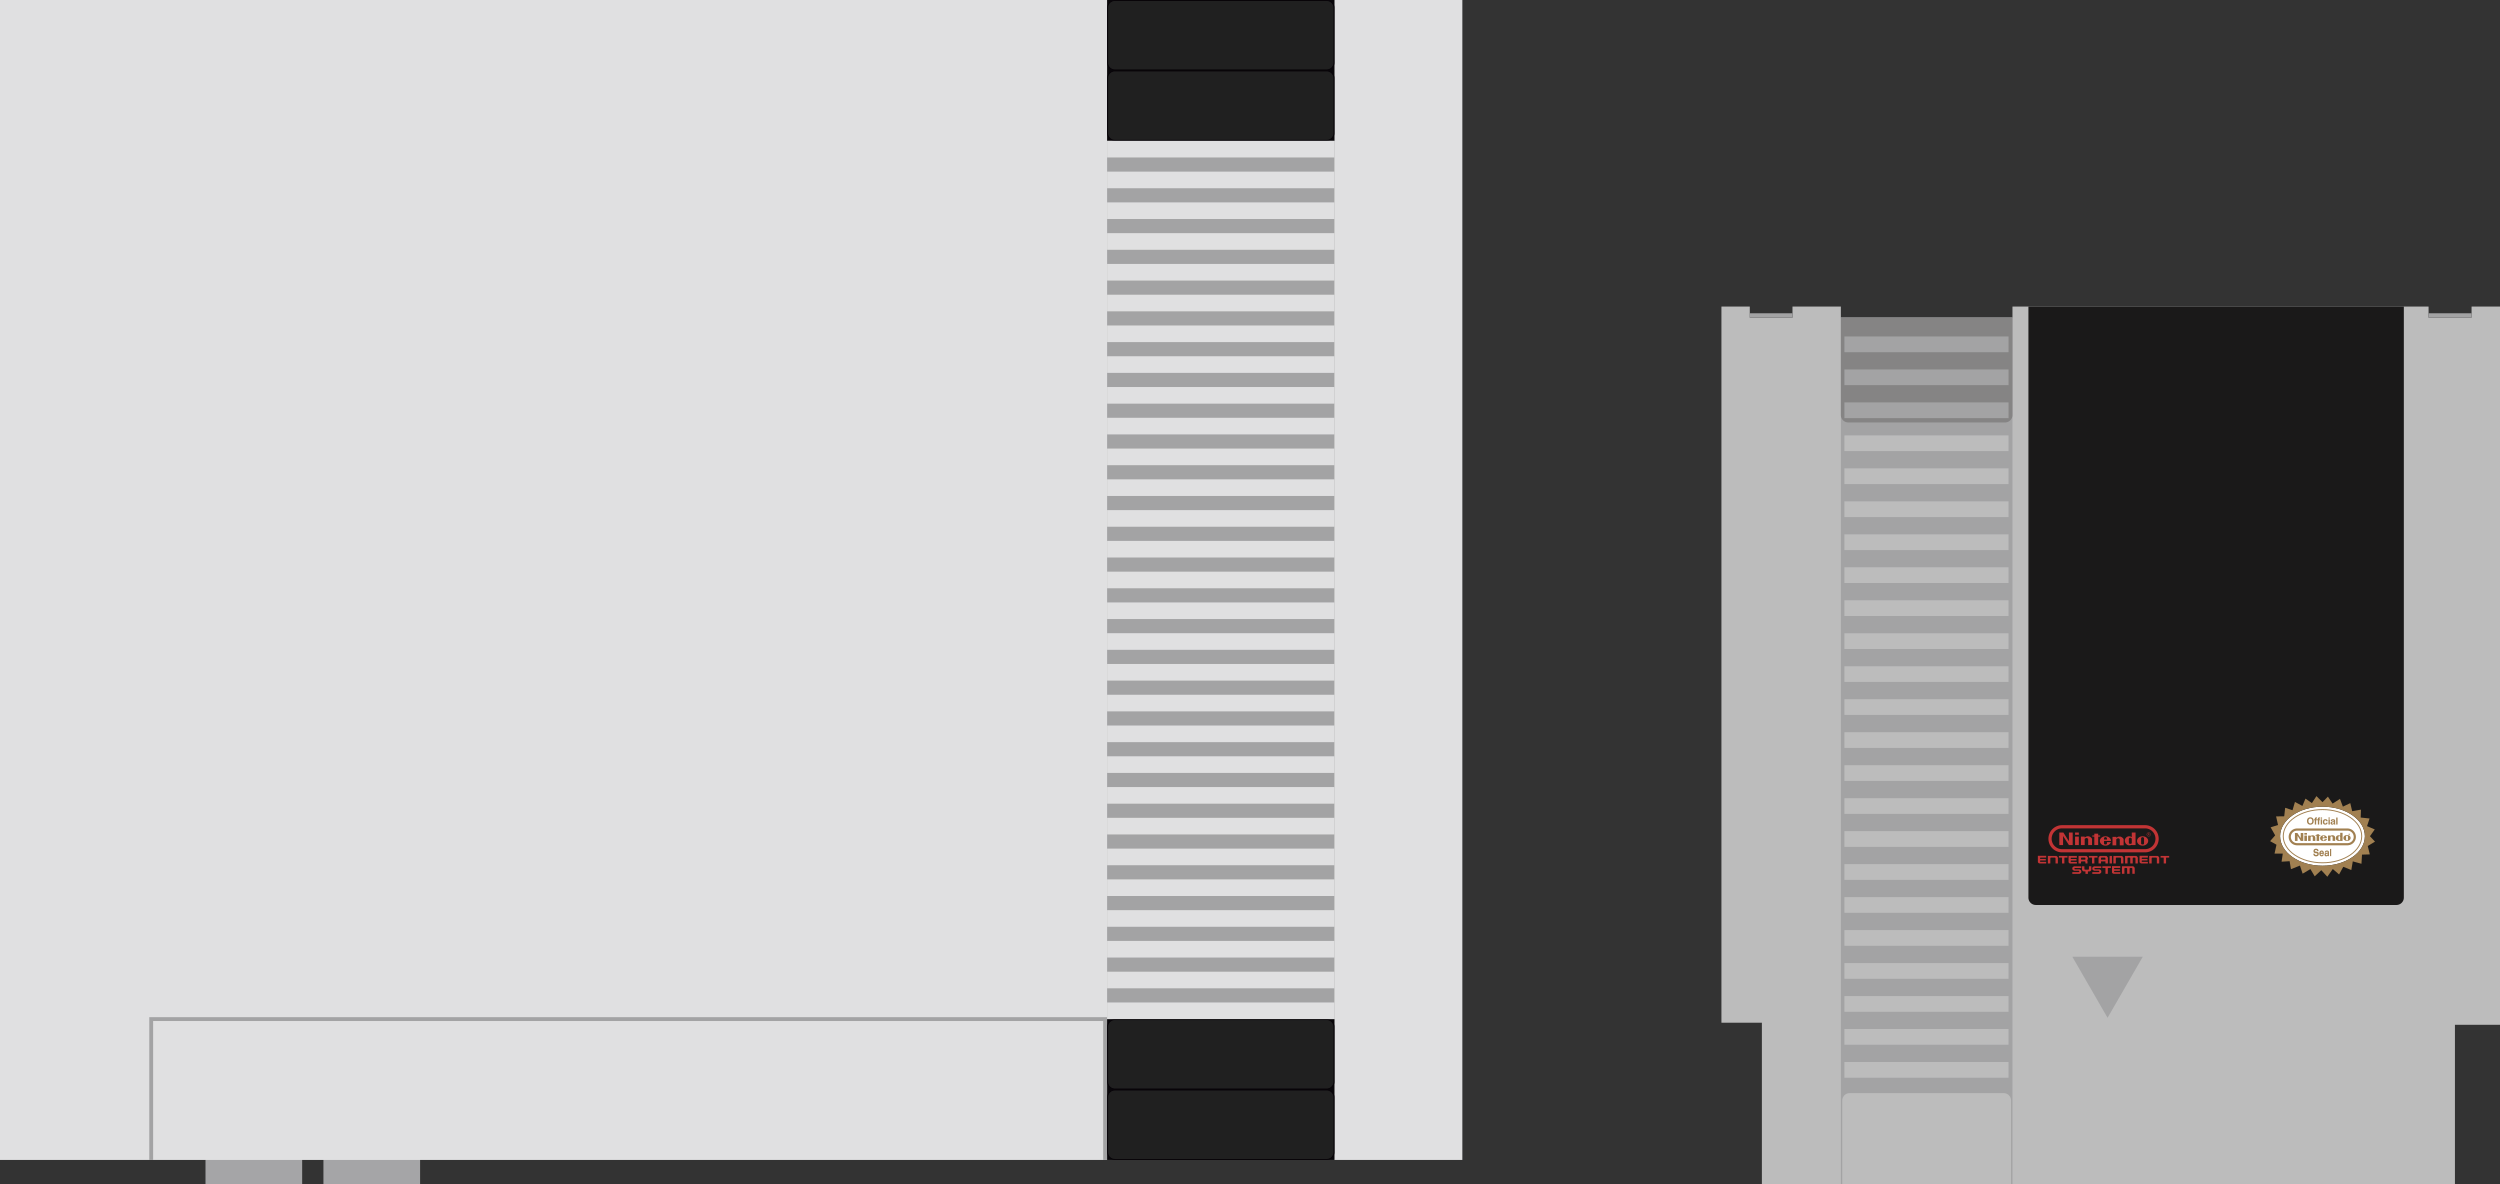 <svg xmlns="http://www.w3.org/2000/svg" viewBox="0 0 740.161 350.562"><rect x="0" y="0" width="740.161" height="350.562" fill="#333333" stroke="none"/><path fill="#a5a5a7" d="M60.843 338.353h28.618v12.209H60.843zM95.757 338.353h28.618v12.209H95.757z"/><path fill="#e0e0e1" d="M0 0h432.949v343.416H0z"/><path fill="none" stroke="#a3a3a4" stroke-width="1.143" stroke-miterlimit="10" d="M44.766 343.416v-41.699h282.415v41.699"/><path fill="#a3a3a4" d="M327.778 0h67.301v343.416h-67.301z"/><path fill="#09070a" d="M327.778 0h67.301v41.699h-67.301zM327.778 301.717h67.301v41.699h-67.301z"/><path d="M330.069 343.273a2.148 2.148 0 0 1-2.146-2.146v-16.271c0-1.184.963-2.146 2.146-2.146h62.722c1.184 0 2.146.963 2.146 2.146v16.271a2.148 2.148 0 0 1-2.146 2.146h-62.722z" fill="#202020"/><path d="M392.791 322.853c1.104 0 2.003.899 2.003 2.004v16.27a2.005 2.005 0 0 1-2.003 2.004h-62.723a2.006 2.006 0 0 1-2.004-2.004v-16.27c0-1.105.899-2.004 2.004-2.004h62.723m0-.286h-62.723a2.29 2.29 0 0 0-2.29 2.29v16.27a2.29 2.29 0 0 0 2.29 2.29h62.723a2.29 2.29 0 0 0 2.289-2.29v-16.27a2.289 2.289 0 0 0-2.289-2.29z" fill="#070308"/><path d="M330.069 322.423a2.148 2.148 0 0 1-2.146-2.146v-16.271c0-1.184.963-2.146 2.146-2.146h62.722c1.184 0 2.146.962 2.146 2.146v16.271a2.148 2.148 0 0 1-2.146 2.146h-62.722z" fill="#202020"/><path d="M392.791 302.003c1.104 0 2.003.899 2.003 2.003v16.271a2.005 2.005 0 0 1-2.003 2.003h-62.723a2.006 2.006 0 0 1-2.004-2.003v-16.271c0-1.104.899-2.003 2.004-2.003h62.723m0-.286h-62.723a2.289 2.289 0 0 0-2.29 2.289v16.271a2.29 2.29 0 0 0 2.29 2.289h62.723a2.29 2.29 0 0 0 2.289-2.289v-16.271a2.289 2.289 0 0 0-2.289-2.289z" fill="#070308"/><path d="M330.069 41.556a2.148 2.148 0 0 1-2.146-2.146V23.139c0-1.183.963-2.146 2.146-2.146h62.722c1.184 0 2.146.963 2.146 2.146V39.41a2.148 2.148 0 0 1-2.146 2.146h-62.722z" fill="#202020"/><path d="M392.791 21.137c1.104 0 2.003.899 2.003 2.003v16.27a2.005 2.005 0 0 1-2.003 2.003h-62.723a2.006 2.006 0 0 1-2.004-2.003V23.14c0-1.104.899-2.003 2.004-2.003h62.723m0-.287h-62.723a2.29 2.29 0 0 0-2.29 2.289V39.41a2.29 2.29 0 0 0 2.29 2.289h62.723a2.29 2.29 0 0 0 2.289-2.289V23.14a2.29 2.29 0 0 0-2.289-2.29z" fill="#070308"/><g><path d="M330.069 20.707a2.148 2.148 0 0 1-2.146-2.147V2.289c0-1.183.963-2.146 2.146-2.146h62.722c1.184 0 2.146.963 2.146 2.146V18.56a2.148 2.148 0 0 1-2.146 2.147h-62.722z" fill="#202020"/><path d="M392.791.286c1.104 0 2.003.899 2.003 2.003V18.56a2.005 2.005 0 0 1-2.003 2.004h-62.723a2.006 2.006 0 0 1-2.004-2.004V2.289c0-1.104.899-2.003 2.004-2.003h62.723m0-.286h-62.723a2.29 2.29 0 0 0-2.29 2.289V18.56a2.29 2.29 0 0 0 2.29 2.291h62.723a2.29 2.29 0 0 0 2.289-2.291V2.289A2.29 2.29 0 0 0 392.791 0z" fill="#070308"/></g><g><g fill="#e0e0e1"><path d="M327.778 296.795h67.301v4.922h-67.301zM327.778 287.685h67.301v4.92h-67.301zM327.778 278.573h67.301v4.921h-67.301zM327.778 269.464h67.301v4.921h-67.301zM327.778 260.354h67.301v4.921h-67.301zM327.778 251.243h67.301v4.921h-67.301zM327.778 242.131h67.301v4.921h-67.301zM327.778 233.021h67.301v4.921h-67.301zM327.778 223.911h67.301v4.921h-67.301zM327.778 214.801h67.301v4.921h-67.301zM327.778 205.69h67.301v4.921h-67.301zM327.778 196.579h67.301v4.921h-67.301zM327.778 187.467h67.301v4.924h-67.301zM327.778 178.359h67.301v4.921h-67.301zM327.778 169.247h67.301v4.921h-67.301zM327.778 160.137h67.301v4.921h-67.301zM327.778 151.026h67.301v4.922h-67.301zM327.778 141.916h67.301v4.921h-67.301zM327.778 132.806h67.301v4.921h-67.301zM327.778 123.694h67.301v4.921h-67.301zM327.778 114.584h67.301v4.921h-67.301zM327.778 105.473h67.301v4.921h-67.301zM327.778 96.363h67.301v4.921h-67.301zM327.778 87.253h67.301v4.921h-67.301zM327.778 78.142h67.301v4.921h-67.301zM327.778 69.031h67.301v4.922h-67.301zM327.778 59.921h67.301v4.921h-67.301zM327.778 50.81h67.301v4.921h-67.301zM327.778 41.699h67.301v4.921h-67.301z"/></g></g><g><path d="M731.743 90.762v3.286h-12.73v-3.286H595.821v3.286h-50.805v-3.286h-14.327v3.286h-12.64v-3.286h-8.394V302.79h11.976v47.772h205.185v-47.157h13.346V90.762h-8.419z" fill="#bcbcbc"/><path d="M518.049 94.047h12.638v-1.3h-12.638v1.3zm200.964 0h12.73v-1.3h-12.73v1.3zM545.016 350.561h50.805V94.047h-50.805v256.514z" fill="#a3a3a4"/><path d="M595.82 94.047h-50.805v28.837c0 1.21.98 2.19 2.19 2.19h46.424a2.19 2.19 0 0 0 2.191-2.19V94.047z" fill="#858484"/><path d="M545.426 350.562h49.984v-24.73c0-1.21-.965-2.191-2.154-2.191h-45.675c-1.19 0-2.154.981-2.154 2.19v24.73zm49.231-31.484h-48.592v-4.655h48.592v4.655zm0-9.764h-48.592v-4.655h48.592v4.655zm0-9.763h-48.592v-4.655h48.592v4.655zm0-9.764h-48.592v-4.655h48.592v4.655zm0-9.766h-48.592v-4.654h48.592v4.654zm0-9.764h-48.592v-4.654h48.592v4.654zm0-9.764h-48.592v-4.654h48.592v4.654zm0-9.764h-48.592v-4.654h48.592v4.654zm0-9.764h-48.592v-4.655h48.592v4.655zm0-9.763h-48.592v-4.656h48.592v4.656zm0-9.765h-48.592v-4.655h48.592v4.655zm0-9.766h-48.592v-4.654h48.592v4.654zm0-9.764h-48.592v-4.654h48.592v4.654zm0-9.763h-48.592v-4.654h48.592v4.654zm0-9.764h-48.592v-4.654h48.592v4.654zm0-9.765h-48.592v-4.656h48.592v4.656zm0-9.763h-48.592v-4.655h48.592v4.655zm0-9.765h-48.592v-4.655h48.592v4.655zm0-9.766h-48.592v-4.654h48.592v4.654zm0-9.764h-48.592v-4.654h48.592v4.654z" fill="#bcbcbc"/><path d="M600.542 90.762V265.74c0 1.21.982 2.19 2.191 2.19H709.5a2.19 2.19 0 0 0 2.191-2.19V90.762H600.542z" fill="#1a1919"/><path d="M613.547 283.262H634.4l-10.427 18.068-10.426-18.068zm-18.89-159.468h-48.592v-4.654h48.592v4.654zm0-9.764h-48.592v-4.654h48.592v4.654zm0-9.765h-48.592V99.61h48.592v4.655z" fill="#a3a3a4"/><path d="M687.606 238.826c6.932 0 12.552 3.915 12.552 8.742 0 4.828-5.62 8.743-12.552 8.743s-12.552-3.915-12.552-8.743c.001-4.827 5.62-8.742 12.552-8.742z" fill="#fff"/><path d="M684.906 252.732h.388v.02c0 .121.038.214.113.277.076.064.186.095.33.095a.42.42 0 0 0 .258-.069.23.23 0 0 0 .091-.196c0-.071-.02-.123-.06-.156-.04-.033-.12-.059-.24-.076l-.269-.038c-.197-.029-.342-.092-.435-.19-.093-.097-.139-.235-.139-.413 0-.211.067-.382.201-.515a.725.725 0 0 1 .531-.199c.237 0 .422.063.555.188.134.125.201.296.201.513v.017h-.379c-.009-.108-.044-.188-.106-.242a.396.396 0 0 0-.265-.08.415.415 0 0 0-.248.065.212.212 0 0 0-.088.182c0 .063.017.109.052.138.034.029.119.054.254.076l.281.042c.195.03.338.096.43.198.092.102.138.246.138.431 0 .239-.069.42-.206.545-.137.124-.338.186-.602.186-.252 0-.446-.065-.581-.196-.136-.131-.203-.317-.203-.56l-.002-.043zm3.11.222a.822.822 0 0 1-.242.428.614.614 0 0 1-.42.151.599.599 0 0 1-.497-.232c-.122-.154-.183-.363-.183-.628 0-.264.061-.473.183-.626a.603.603 0 0 1 .498-.23c.218 0 .386.08.505.238.118.159.177.386.177.679v.068h-.969a.477.477 0 0 0 .081.28c.052.07.12.104.205.104.066 0 .124-.02.172-.061a.34.34 0 0 0 .104-.173l.386.002zm-.938-.484l.567.001a.38.38 0 0 0-.085-.235.253.253 0 0 0-.198-.085.254.254 0 0 0-.198.086.376.376 0 0 0-.086.233zm2.444.748c0 .063.004.111.013.144a.155.155 0 0 0 .042.078v.036h-.387l-.017-.175a.605.605 0 0 1-.206.176.592.592 0 0 1-.266.057.478.478 0 0 1-.368-.144.546.546 0 0 1-.135-.389c0-.152.04-.265.121-.34.081-.075.219-.124.416-.147l.109-.01c.226-.022.339-.084.339-.185 0-.061-.022-.106-.065-.136a.345.345 0 0 0-.195-.045c-.087 0-.152.021-.193.064-.041.043-.062.11-.064.201l-.368.001v-.005c0-.188.055-.332.165-.431.11-.099.269-.149.478-.149.103 0 .193.014.272.043a.52.52 0 0 1 .199.127c.04.044.069.098.086.165.017.066.025.166.025.301l-.001.763zm-.342-.514c-.044.034-.127.059-.251.077a.197.197 0 0 1-.034.005c-.132.019-.215.043-.25.071-.035.028-.052.072-.052.131 0 .062.017.112.052.149a.182.182 0 0 0 .138.056c.119 0 .215-.04.289-.121a.446.446 0 0 0 .111-.314l-.001-.035a.1.1 0 0 0-.002-.019zm.654.772v-2.146h.348v2.146h-.348z" fill="#a18051"/><path d="M701.654 247.574l1.501 1.608-2.145 1.288.603 2.489-2.308.064-.159 2.711-2.572-.709-.434 2.559-2.381-.946-1.241 2.256-1.859-1.609-1.621 2.286-1.785-1.94-1.951 1.812-1.274-2.134-2.301 1.354-.795-2.389-2.664 1.05-.392-2.355-2.383.149.357-2.398-2.437-.01.57-2.619-1.89-1.062 1.505-1.709-1.35-2.376 2.197-.695-.578-2.542 2.409-.032.279-2.521 2.179.723.721-2.457 2.201 1.191.911-2.174 1.907 1.325 1.34-2.066 1.801 1.8 1.591-1.646 1.395 2.074 2.179-1.401.864 2.29 2.19-1.037.564 2.389 2.596-.462-.079 2.338 2.624.283-.743 2.259 2.285.979-1.427 2.012zm-1.496-.005c0-4.827-5.62-8.742-12.552-8.742s-12.552 3.915-12.552 8.742c0 4.828 5.62 8.743 12.552 8.743s12.552-3.915 12.552-8.743z" fill="#a18051"/><path d="M683.45 243.069c0-.58.329-.724.563-.724s.563.144.563.724-.329.725-.563.725c-.233 0-.563-.145-.563-.725zm-.432 0c0 .972.721 1.09.995 1.09s.995-.118.995-1.09c0-.972-.721-1.09-.995-1.09s-.995.118-.995 1.09zm2.716 1.036h-.404v-1.244h-.222v-.289h.222v-.125c0-.319.173-.44.45-.44.118 0 .173.003.208.005v.326h-.112c-.138 0-.141.044-.141.172v.061h.263v.289h-.263l-.001 1.245zm.903 0h-.404v-1.244h-.222v-.289h.222v-.125c0-.319.173-.44.45-.44.118 0 .173.003.207.005v.326h-.112c-.138 0-.141.044-.141.172v.061h.262v.289h-.262v1.245zm.851-1.534v1.534h-.404v-1.534h.404zm0-.185h-.404v-.374h.404v.374zm1.651 1.159a.657.657 0 0 1-.702.599c-.578 0-.711-.441-.711-.763 0-.495.217-.85.737-.85.243 0 .641.11.679.588h-.41c-.018-.101-.081-.259-.269-.247-.254 0-.321.253-.321.443 0 .166.005.497.312.497.205 0 .275-.196.275-.267h.41zm.64-.974v1.534h-.404v-1.534h.404zm0-.185h-.404v-.374h.404v.374zm1.176 1.169c0 .185-.181.3-.36.3-.078 0-.187-.043-.187-.184 0-.167.124-.204.274-.23.167-.026.233-.052.273-.083v.197zm.395-.579c0-.378-.395-.444-.611-.444-.314 0-.64.067-.686.537h.39c.012-.09.046-.213.248-.213.104 0 .265.009.265.179 0 .086-.078.112-.141.121l-.363.055c-.256.037-.447.19-.447.49 0 .315.237.445.468.445a.62.62 0 0 0 .495-.223.65.65 0 0 0 .038.184h.435v-.06c-.049-.017-.089-.058-.089-.239v-.832h-.002zm.719 1.129h-.404v-2.072h.404" fill="#a18051"/><path d="M687.606 255.587c6.486 0 11.762-3.597 11.762-8.019 0-4.421-5.276-8.019-11.762-8.019-6.485 0-11.762 3.597-11.762 8.019 0 4.422 5.277 8.019 11.762 8.019zm-11.472-8.019c0-4.262 5.146-7.73 11.472-7.73s11.473 3.468 11.473 7.73-5.146 7.729-11.473 7.729c-6.326.001-11.472-3.467-11.472-7.729z" fill="#a18051"/><g fill="#a18051"><path d="M695.004 250.267a2.495 2.495 0 0 0 2.492-2.492 2.495 2.495 0 0 0-2.492-2.492h-14.92a2.495 2.495 0 0 0-2.492 2.492 2.495 2.495 0 0 0 2.492 2.492h14.92zm-14.92-.648a1.848 1.848 0 0 1-1.845-1.845c0-1.017.828-1.845 1.845-1.845h14.92c1.017 0 1.845.828 1.845 1.845a1.847 1.847 0 0 1-1.845 1.845h-14.92z"/><path d="M679.445 248.964v-2.346h.733l.979 1.521.003-1.521h.761v2.346h-.761c-.066-.144-.943-1.513-.943-1.513v1.513h-.772zm4.628-1.567c.024.03.065.062.083.077.071-.047.128-.09.205-.116.578-.198.879.135.937.189.264.244.183.907.199 1.417h-.769s.013-.955.002-1.085c-.009-.113-.171-.25-.266-.254-.159-.006-.356.076-.364.255-.017.365.006 1.083.006 1.083h-.753v-1.57l.72.004zm1.788 1.567v-1.538h-.341v-.21h.34v-.223h.753l-.001.223h.36l-.002.211h-.356v1.537m.297-.788c-.014-.514.464-.838.868-.859.192-.009.388-.025.561.056.109.052.235.069.325.154.179.17.294.385.294.66l-1.286-.005c0 .202-.113.663.24.671.135.003.211-.021.26-.137a.61.61 0 0 0 .029-.287c.13.008.676-.008.742-.006-.147.41-.592.588-1.021.588-.177.001-.992-.08-1.012-.835zm.763-.246l.518-.002c0-.089 0-.137-.01-.21-.013-.097-.091-.235-.254-.228-.221.009-.254.135-.254.272v.168zm6.239.581c-.135-.177-.155-.526-.029-.784.11-.226.393-.392.542-.44.202-.066.53-.084.807-.017a.93.93 0 0 1 .617.457c.123.225.102.595-.037.786-.089.122-.288.334-.51.393-.193.051-.59.08-.799.014a1.062 1.062 0 0 1-.591-.409zm.96.27c.213.001.261-.164.265-.269.009-.239-.005-.535-.005-.786.001-.129-.073-.299-.266-.299-.277 0-.268.217-.271.299-.006.138-.006.607-.003.785.002.059.03.268.28.27zm-1.325.183h-.677c-.002 0-.016-.091-.016-.091-.19.148-.95.22-1.244-.399-.026-.055-.103-.457.008-.704.179-.401.593-.489.888-.472.118.007.345.129.345.129l.001-.858h.694s.009 2.395.001 2.395zm-.707-.394c.022-.069.01-.519.01-.739a.428.428 0 0 0-.06-.176c-.057-.07-.102-.107-.217-.102a.255.255 0 0 0-.239.219c-.018.22-.03.446.005.727a.24.24 0 0 0 .1.173c.164.118.359.029.401-.102zm-9.828.394v-1.586h-.776v1.586m.776-1.853v-.494h-.776v.494m7.71.273c.024.03.065.063.083.077.071-.047.128-.09.205-.116.579-.198.879.135.937.189.264.244.183.908.2 1.417h-.769s.013-.955.002-1.085c-.009-.113-.172-.25-.266-.254-.159-.007-.356.076-.365.256-.017.365-.01 1.095-.01 1.095h-.728v-1.582l.711.003zm5.539-.255h-.051v-.237h.089c.061 0 .097.018.097.072 0 .044-.026.059-.057.062l.061.103h-.06l-.055-.099h-.024v.099zm.045-.139c.022 0 .036-.005.036-.031 0-.024-.026-.026-.045-.026h-.036v.057h.045zm-.008.241a.213.213 0 0 1-.221-.22c0-.139.104-.22.221-.22s.221.081.221.22a.213.213 0 0 1-.221.22zm0-.389c-.087 0-.158.068-.158.169s.07.17.158.169v.001c.085 0 .157-.068.157-.17 0-.101-.072-.169-.157-.169z"/></g><g fill="#c23435"><path d="M635.084 252.353h-24.589c-2.22 0-4.026-1.806-4.026-4.026s1.806-4.026 4.026-4.026h24.589a4.03 4.03 0 0 1 4.026 4.026 4.03 4.03 0 0 1-4.026 4.026zm-24.589-7.099a3.077 3.077 0 0 0-3.074 3.074 3.077 3.077 0 0 0 3.074 3.074h24.589a3.077 3.077 0 0 0 3.074-3.074 3.077 3.077 0 0 0-3.074-3.074h-24.589z"/><path d="M613.653 250.194v-3.716h-1.118v2.598l-1.648-2.598h-1.201v3.716h1.118v-2.682l1.732 2.682h1.117zm1.816 0v-2.515h-1.118v2.515h1.118zm0-3.045v-.671h-1.118v.671h1.118zm3.912 3.045v-1.732c0-.363-.699-.866-1.062-.866h-.335c-.251 0-.531.224-.782.335v-.251h-1.118v2.515h1.118v-1.732c0-.168.391-.363.559-.363.168 0 .475.196.475.363v1.732l1.145-.001zm9.351.087v-1.732c0-.363-.698-.866-1.062-.866h-.335c-.252 0-.531.224-.783.335v-.251h-1.117v2.515h1.117v-1.732c0-.168.391-.363.559-.363.168 0 .475.196.475.363v1.732l1.146-.001zm-7.535-.087v-2.515h.587v-.335h-.587v-.531h-1.145v.531h-.587v.335h.587v2.515h1.145zm2.151-2.598c-.894 0-1.648.615-1.648 1.369 0 .782.754 1.397 1.648 1.397.782 0 1.425-.447 1.593-1.034h-1.145v.335c0 .279-.195.363-.447.363-.251 0-.419-.084-.419-.363v-.698h2.068c-.001-.755-.728-1.369-1.65-1.369zm0 .251c.252 0 .447.168.447.447v.251h-.866v-.251c0-.279.168-.447.419-.447zm11.009-.251c-.922 0-1.649.615-1.649 1.369 0 .782.726 1.397 1.649 1.397.894 0 1.648-.615 1.648-1.397 0-.755-.754-1.369-1.648-1.369zm0 .251c.251 0 .419.168.419.447v1.369c0 .279-.168.363-.419.363-.279 0-.447-.084-.447-.363v-1.369c-.001-.279.167-.447.447-.447zm-3.213-1.369v1.369s-.336-.251-.783-.251c-.698 0-1.285.615-1.285 1.285 0 .699.587 1.397 1.285 1.397.447 0 .783-.168.783-.168v.084h1.118v-3.716h-1.118zm-.42 1.537c.251 0 .419.196.419.447v1.034c0 .252-.168.335-.419.335-.279 0-.447-.084-.447-.335v-1.034c0-.252.168-.447.447-.447zm5.421-.375a.577.577 0 0 1-.576-.575c0-.338.253-.603.576-.603.312 0 .576.276.576.603a.591.591 0 0 1-.576.575zm0-1.089c-.277 0-.486.221-.486.514 0 .268.218.486.486.486a.505.505 0 0 0 .486-.486c0-.274-.227-.514-.486-.514zm.101.759l-.099-.173h-.125v.151h-.089v-.52h.24c.112 0 .17.093.17.184 0 .07-.035.141-.101.171l.081.143-.077.044zm-.224-.262h.151a.074.074 0 0 0 .06-.027.115.115 0 0 0 .021-.068c0-.036-.017-.095-.081-.095h-.151v.19zm-26.755 8.594v-1.621c0-.307-.307-.615-.615-.615h-2.347v2.235h.727v-1.508c0-.112.084-.224.196-.224h1.117a.24.24 0 0 1 .224.224v1.508h.698zm19.388 0v-1.621c0-.307-.307-.615-.614-.615h-2.347v2.235h.726v-1.508c0-.112.084-.224.196-.224h1.118c.112 0 .223.112.223.224v1.508c-.001.001.698.001.698.001zm10.612 0v-1.621c0-.307-.307-.615-.615-.615h-2.347v2.235h.726v-1.508c0-.112.084-.224.196-.224h1.117c.112 0 .223.112.223.224v1.508h.7v.001zm-6.335 0v-1.621c0-.307-.307-.615-.615-.615h-3.157v2.235h.727v-1.508c0-.112.084-.224.195-.224h.419c.084 0 .196.112.196.224v1.508h.727v-1.508c0-.112.084-.224.195-.224h.419c.084 0 .195.112.195.224v1.508l.699.001zm-27.13 0h-1.844c-.307 0-.615-.195-.615-.503v-1.76h2.459v.531h-1.648c-.084 0-.195.084-.195.196s.112.196.195.196h1.537v.447h-1.537c-.084 0-.195.112-.195.196 0 .112.112.223.195.223h1.648v.474zm9.082.028h-1.844c-.307 0-.615-.196-.615-.503v-1.76h2.459v.531h-1.649c-.084 0-.195.084-.195.196s.112.196.195.196h1.537v.447h-1.537c-.084 0-.195.112-.195.196 0 .112.112.223.195.223h1.649v.474zm21.021-.028h-1.844c-.307 0-.615-.196-.615-.503v-1.76h2.459v.531h-1.648c-.084 0-.196.084-.196.196s.112.196.196.196h1.536v.447h-1.536c-.084 0-.196.112-.196.196 0 .112.112.223.196.223h1.648v.474zm-26.331-2.235v.503h.726c.196 0 .196 0 .196.224v1.508h.698v-1.508c0-.224 0-.224.224-.224h.698v-.503h-2.542zm8.878 0v.503h.726c.195 0 .195 0 .195.224v1.508h.698v-1.508c0-.224 0-.224.224-.224h.699v-.503h-2.542zm21.224 0v.503h.726c.196 0 .196 0 .196.224v1.508h.698v-1.508c0-.224 0-.224.223-.224h.698v-.503h-2.541zm-24.291 0v2.235h.726v-.391c0-.112.084-.224.195-.224h.922c.112 0 .196.112.196.224v.391h.615v-.615c0-.084-.084-.195-.084-.307 0-.084.196-.279.196-.503v-.196c0-.196-.307-.615-.503-.615.001.001-2.263.001-2.263.001zm.922.503h.922c.112 0 .195.112.195.224v.195a.191.191 0 0 1-.195.196h-.922a.19.19 0 0 1-.195-.196v-.195c0-.112.084-.224.195-.224zm5.505-.503c-.196 0-.503.419-.503.615v1.62h.726v-.615h1.313v.615h.726v-1.62c0-.196-.307-.615-.531-.615h-1.731zm.419.503h.922c.084 0 .196.112.196.224v.391h-1.313v-.391c-.001-.112.083-.224.195-.224zm3.045 1.732v-2.235h-.698v2.235h.698zm6.738 3.062v-1.621c0-.307-.307-.615-.615-.615h-3.157v2.235h.726v-1.509c0-.112.084-.224.195-.224h.419c.084 0 .196.112.196.224v1.508h.726v-1.508c0-.112.084-.224.195-.224h.419c.084 0 .196.112.196.224v1.508l.7.002zm-4.273 0h-1.844c-.307 0-.615-.196-.615-.503v-1.76h2.458v.531h-1.648c-.084 0-.196.084-.196.196s.112.196.196.196h1.536v.447h-1.536c-.084 0-.196.112-.196.196 0 .112.112.223.196.223h1.648l.001.474zm-5.31-2.235v.503h.726c.196 0 .196 0 .196.224v1.508h.698v-1.508c0-.224 0-.224.224-.224h.698v-.503h-2.542zm-8.275.011c-.196 0-.615.307-.615.503v.308c0 .196.419.503.615.503h1.229c.112 0 .224.112.224.196 0 .112-.112.223-.224.223h-1.844v.503h2.068c.196 0 .587-.307.587-.503v-.307c0-.224-.391-.531-.587-.531h-1.229c-.112 0-.223-.084-.223-.196s.112-.196.223-.196h1.816v-.503h-2.04zm5.919 0c-.196 0-.615.307-.615.503v.308c0 .196.419.503.615.503h1.229c.112 0 .224.112.224.196 0 .112-.112.223-.224.223h-1.844v.503h2.068c.196 0 .587-.307.587-.503v-.307c0-.224-.391-.531-.587-.531h-1.229c-.112 0-.223-.084-.223-.196s.112-.196.223-.196h1.816v-.503h-2.04zm-3.656 0v1.006c0 .195.307.503.503.503h.503v.726h.727v-.726h.503c.195 0 .503-.307.503-.503v-1.006h-.699v.811c0 .084-.112.196-.224.196h-.894c-.112 0-.224-.112-.224-.196v-.811h-.698z"/></g></g></svg>